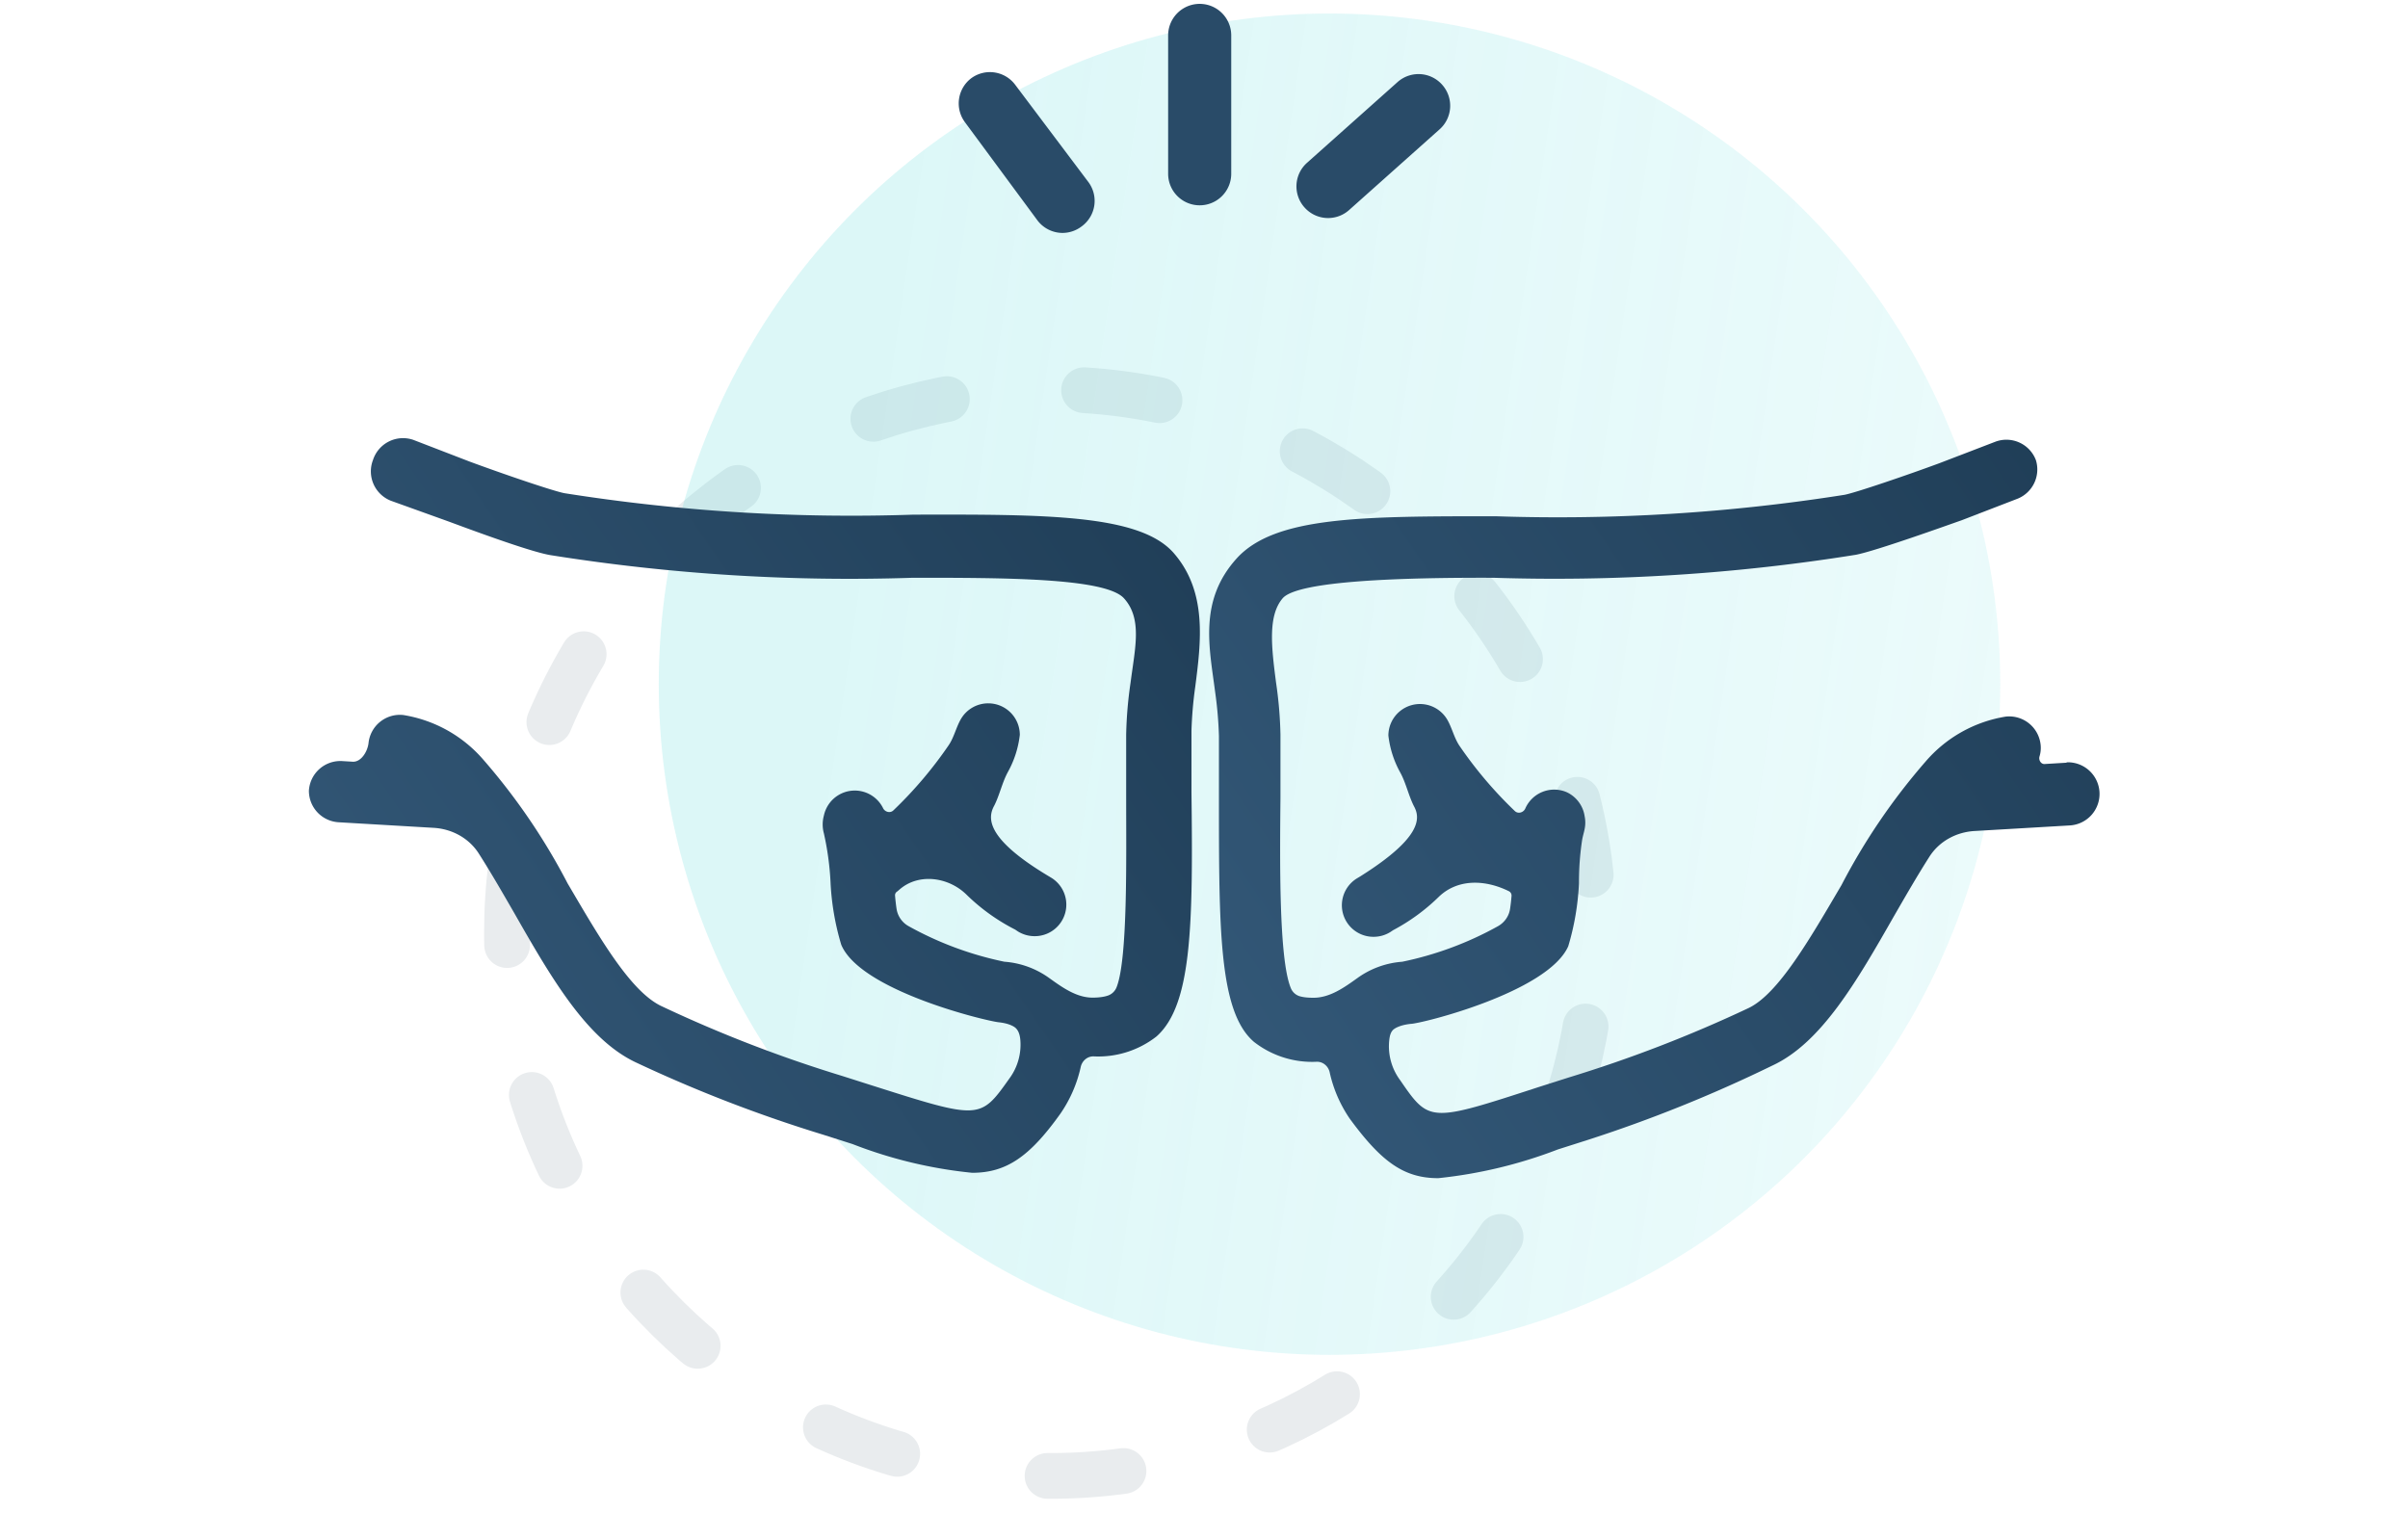 <?xml version="1.0" encoding="utf-8"?>
<svg width="158" height="101" fill="none" xmlns="http://www.w3.org/2000/svg"><circle cx="68.922" cy="61.196" r="35.658" transform="rotate(-86.45 68.922 61.196)" stroke="#E9ECEE" stroke-width="3" stroke-linecap="round" stroke-linejoin="round" stroke-dasharray="5 10"/><circle cx="87.235" cy="44.898" r="44.011" fill="url(#paint0_linear)"/><g filter="url(#filter0_d)"><path d="M59.938 23.773a120.49 120.49 0 01-22.9-1.408c-.765-.145-4.14-1.304-6.21-2.07l-3.706-1.429a2.072 2.072 0 00-2.65 1.325 2.07 2.07 0 001.18 2.671l3.685 1.325c.91.331 5.507 2.07 6.874 2.257a124.728 124.728 0 0023.686 1.47c5.92 0 12.63 0 13.85 1.346 1.222 1.346.725 3.271.436 5.528a26.899 26.899 0 00-.29 3.416v4.14c0 4.009.106 10.52-.618 12.414a.949.949 0 01-.547.563c-.273.1-.615.142-.996.147-1.084.015-2.022-.665-2.903-1.297a5.737 5.737 0 00-2.928-1.06 22.13 22.13 0 01-6.273-2.328 1.573 1.573 0 01-.8-1.138c-.043-.29-.076-.582-.1-.874a.287.287 0 01.136-.265.27.27 0 00.034-.026l.129-.111c1.25-1.088 3.203-.823 4.386.337a12.94 12.94 0 003.192 2.293l.186.125c.33.204.71.311 1.097.31a2.07 2.07 0 001.098-3.83l-.207-.124c-4.141-2.485-3.976-3.83-3.54-4.617.356-.704.521-1.53.903-2.221a6.542 6.542 0 00.773-2.417 2.07 2.07 0 00-2.07-2.07 2.07 2.07 0 00-1.794 1.029c-.318.548-.45 1.2-.807 1.724a26.92 26.92 0 01-3.628 4.274c-.215.205-.572.099-.687-.175a2.071 2.071 0 00-3.871.518c-.104.38-.104.78 0 1.16.234 1.041.38 2.101.435 3.167.063 1.404.299 2.795.704 4.141 1.262 3.044 9.606 5.031 10.352 5.093.498.058.806.178.999.302.275.178.372.522.4.848a3.728 3.728 0 01-.716 2.536c-1.925 2.712-1.925 2.712-9.027.455l-1.946-.62a87.586 87.586 0 01-11.802-4.556c-2.07-.931-4.14-4.555-6.211-8.075a41.409 41.409 0 00-5.508-8.095 8.779 8.779 0 00-5.28-2.96 2.07 2.07 0 00-2.277 1.842c-.062.553-.486 1.255-1.041 1.222l-.698-.042a2.07 2.07 0 00-2.174 1.946 2.07 2.07 0 001.947 2.07l6.239.366c1.2.07 2.314.672 2.961 1.686.803 1.257 1.582 2.614 2.332 3.912 2.443 4.285 4.762 8.282 7.971 9.793a92.008 92.008 0 0012.278 4.741l1.946.621a29.71 29.71 0 007.847 1.884c2.257 0 3.789-1.076 5.797-3.892a8.674 8.674 0 001.326-3.055c.087-.393.424-.693.827-.693a6.21 6.21 0 004.141-1.304c2.34-2.07 2.402-7.37 2.298-16.025v-4.037c.03-.97.112-1.938.249-2.899.372-2.899.807-6.211-1.408-8.758-2.215-2.547-8.344-2.547-17.081-2.526z" fill="url(#paint1_linear)"/></g><g filter="url(#filter1_d)"><path d="M135.602 40.037c.007.003.005.012-.002.013l-1.447.087c-.239.014-.402-.266-.332-.495.077-.248.102-.512.073-.775a2.08 2.08 0 00-.757-1.393 2.075 2.075 0 00-1.521-.45 8.776 8.776 0 00-5.279 2.962 41.378 41.378 0 00-5.508 8.095c-2.07 3.52-4.141 7.143-6.107 8.075a87.558 87.558 0 01-11.802 4.555l-1.946.62c-7.185 2.34-7.185 2.34-9.11-.455a3.728 3.728 0 01-.712-2.59c.03-.29.092-.604.333-.767.198-.133.528-.267 1.062-.328.663 0 9.007-2.07 10.352-5.093.405-1.346.641-2.737.704-4.141-.004-.938.064-1.875.203-2.803.041-.27.131-.532.179-.802a2.07 2.07 0 00-.009-.785 2.076 2.076 0 00-1.159-1.573 2.072 2.072 0 00-2.733 1.056c-.115.273-.472.379-.687.174a26.917 26.917 0 01-3.628-4.274c-.357-.523-.489-1.176-.807-1.724a2.074 2.074 0 00-3.864 1.041 6.54 6.54 0 00.773 2.417c.382.69.547 1.517.904 2.22.435.788.517 2.071-3.54 4.618l-.208.124a2.07 2.07 0 001.098 3.83 2.07 2.07 0 001.097-.31l.186-.124a12.94 12.94 0 002.983-2.175c1.25-1.22 3.074-1.153 4.637-.372a.322.322 0 01.151.298c-.023.286-.055.57-.098.853-.072.483-.372.9-.8 1.138a22.134 22.134 0 01-6.272 2.328 5.735 5.735 0 00-2.928 1.06c-.88.632-1.82 1.305-2.903 1.304-.353 0-.668-.03-.919-.106a.92.92 0 01-.572-.553c-.782-1.932-.708-8.457-.67-12.471v-4.141a26.934 26.934 0 00-.29-3.416c-.29-2.257-.559-4.369.435-5.528.994-1.16 7.93-1.367 13.851-1.346a124.72 124.72 0 0023.769-1.511c1.366-.27 5.963-1.926 6.915-2.257l3.706-1.429a2.069 2.069 0 001.18-2.526 2.068 2.068 0 00-2.671-1.2l-3.664 1.407c-2.071.766-5.466 1.926-6.212 2.07a120.502 120.502 0 01-22.899 1.409c-8.758 0-14.493 0-16.998 2.774-2.505 2.774-1.78 5.86-1.408 8.758.137.96.22 1.929.249 2.899v4.037c0 8.654 0 14.058 2.298 16.025a6.21 6.21 0 004.14 1.304c.404 0 .741.3.828.693.24 1.092.69 2.13 1.326 3.055 2.07 2.816 3.54 3.892 5.797 3.892a30.578 30.578 0 007.847-1.884l1.946-.62a92.009 92.009 0 0012.133-4.887c3.209-1.49 5.528-5.508 7.971-9.793.75-1.297 1.529-2.655 2.332-3.912.647-1.014 1.761-1.616 2.962-1.686l6.239-.365a2.072 2.072 0 001.269-3.615 2.073 2.073 0 00-1.464-.528c-.007 0-.009.01-.002.012z" fill="url(#paint2_linear)"/></g><path d="M80.787 11.414v-9.09a2.07 2.07 0 10-4.14 0v9.069a2.07 2.07 0 004.14.02zM63.747 5.12a2.071 2.071 0 00-.434 2.898l4.74 6.419a2.07 2.07 0 001.657.848 2.07 2.07 0 001.242-.414 2.07 2.07 0 00.435-2.96l-4.782-6.357a2.07 2.07 0 00-2.858-.434zM91.698 5.387l-5.942 5.3a2.07 2.07 0 00-.166 2.92 2.07 2.07 0 002.92.186l5.942-5.3a2.07 2.07 0 00.186-2.92 2.07 2.07 0 00-2.94-.186z" fill="#294B68"/><defs><linearGradient id="paint0_linear" x1="214.183" y1="23.543" x2="61.829" y2=".906" gradientUnits="userSpaceOnUse"><stop stop-color="#5CDBDD" stop-opacity=".03"/><stop offset="1" stop-color="#5CDBDD" stop-opacity=".21"/></linearGradient><linearGradient id="paint1_linear" x1="78.73" y1="18.752" x2="19.652" y2="59.362" gradientUnits="userSpaceOnUse"><stop stop-color="#1F3D56"/><stop offset="1" stop-color="#335878"/></linearGradient><linearGradient id="paint2_linear" x1="137.758" y1="18.856" x2="78.501" y2="59.35" gradientUnits="userSpaceOnUse"><stop stop-color="#1F3D56"/><stop offset="1" stop-color="#335878"/></linearGradient><filter id="filter0_d" x=".268" y="8.752" width="98.462" height="88.21" filterUnits="userSpaceOnUse" color-interpolation-filters="sRGB"><feFlood flood-opacity="0" result="BackgroundImageFix"/><feColorMatrix in="SourceAlpha" values="0 0 0 0 0 0 0 0 0 0 0 0 0 0 0 0 0 0 127 0"/><feOffset dy="10"/><feGaussianBlur stdDeviation="10"/><feColorMatrix values="0 0 0 0 0.122 0 0 0 0 0.237 0 0 0 0 0.338 0 0 0 0.26 0"/><feBlend in2="BackgroundImageFix" result="effect1_dropShadow"/><feBlend in="SourceGraphic" in2="effect1_dropShadow" result="shape"/></filter><filter id="filter1_d" x="59.34" y="8.856" width="98.418" height="88.459" filterUnits="userSpaceOnUse" color-interpolation-filters="sRGB"><feFlood flood-opacity="0" result="BackgroundImageFix"/><feColorMatrix in="SourceAlpha" values="0 0 0 0 0 0 0 0 0 0 0 0 0 0 0 0 0 0 127 0"/><feOffset dy="10"/><feGaussianBlur stdDeviation="10"/><feColorMatrix values="0 0 0 0 0.122 0 0 0 0 0.237 0 0 0 0 0.338 0 0 0 0.26 0"/><feBlend in2="BackgroundImageFix" result="effect1_dropShadow"/><feBlend in="SourceGraphic" in2="effect1_dropShadow" result="shape"/></filter></defs></svg>